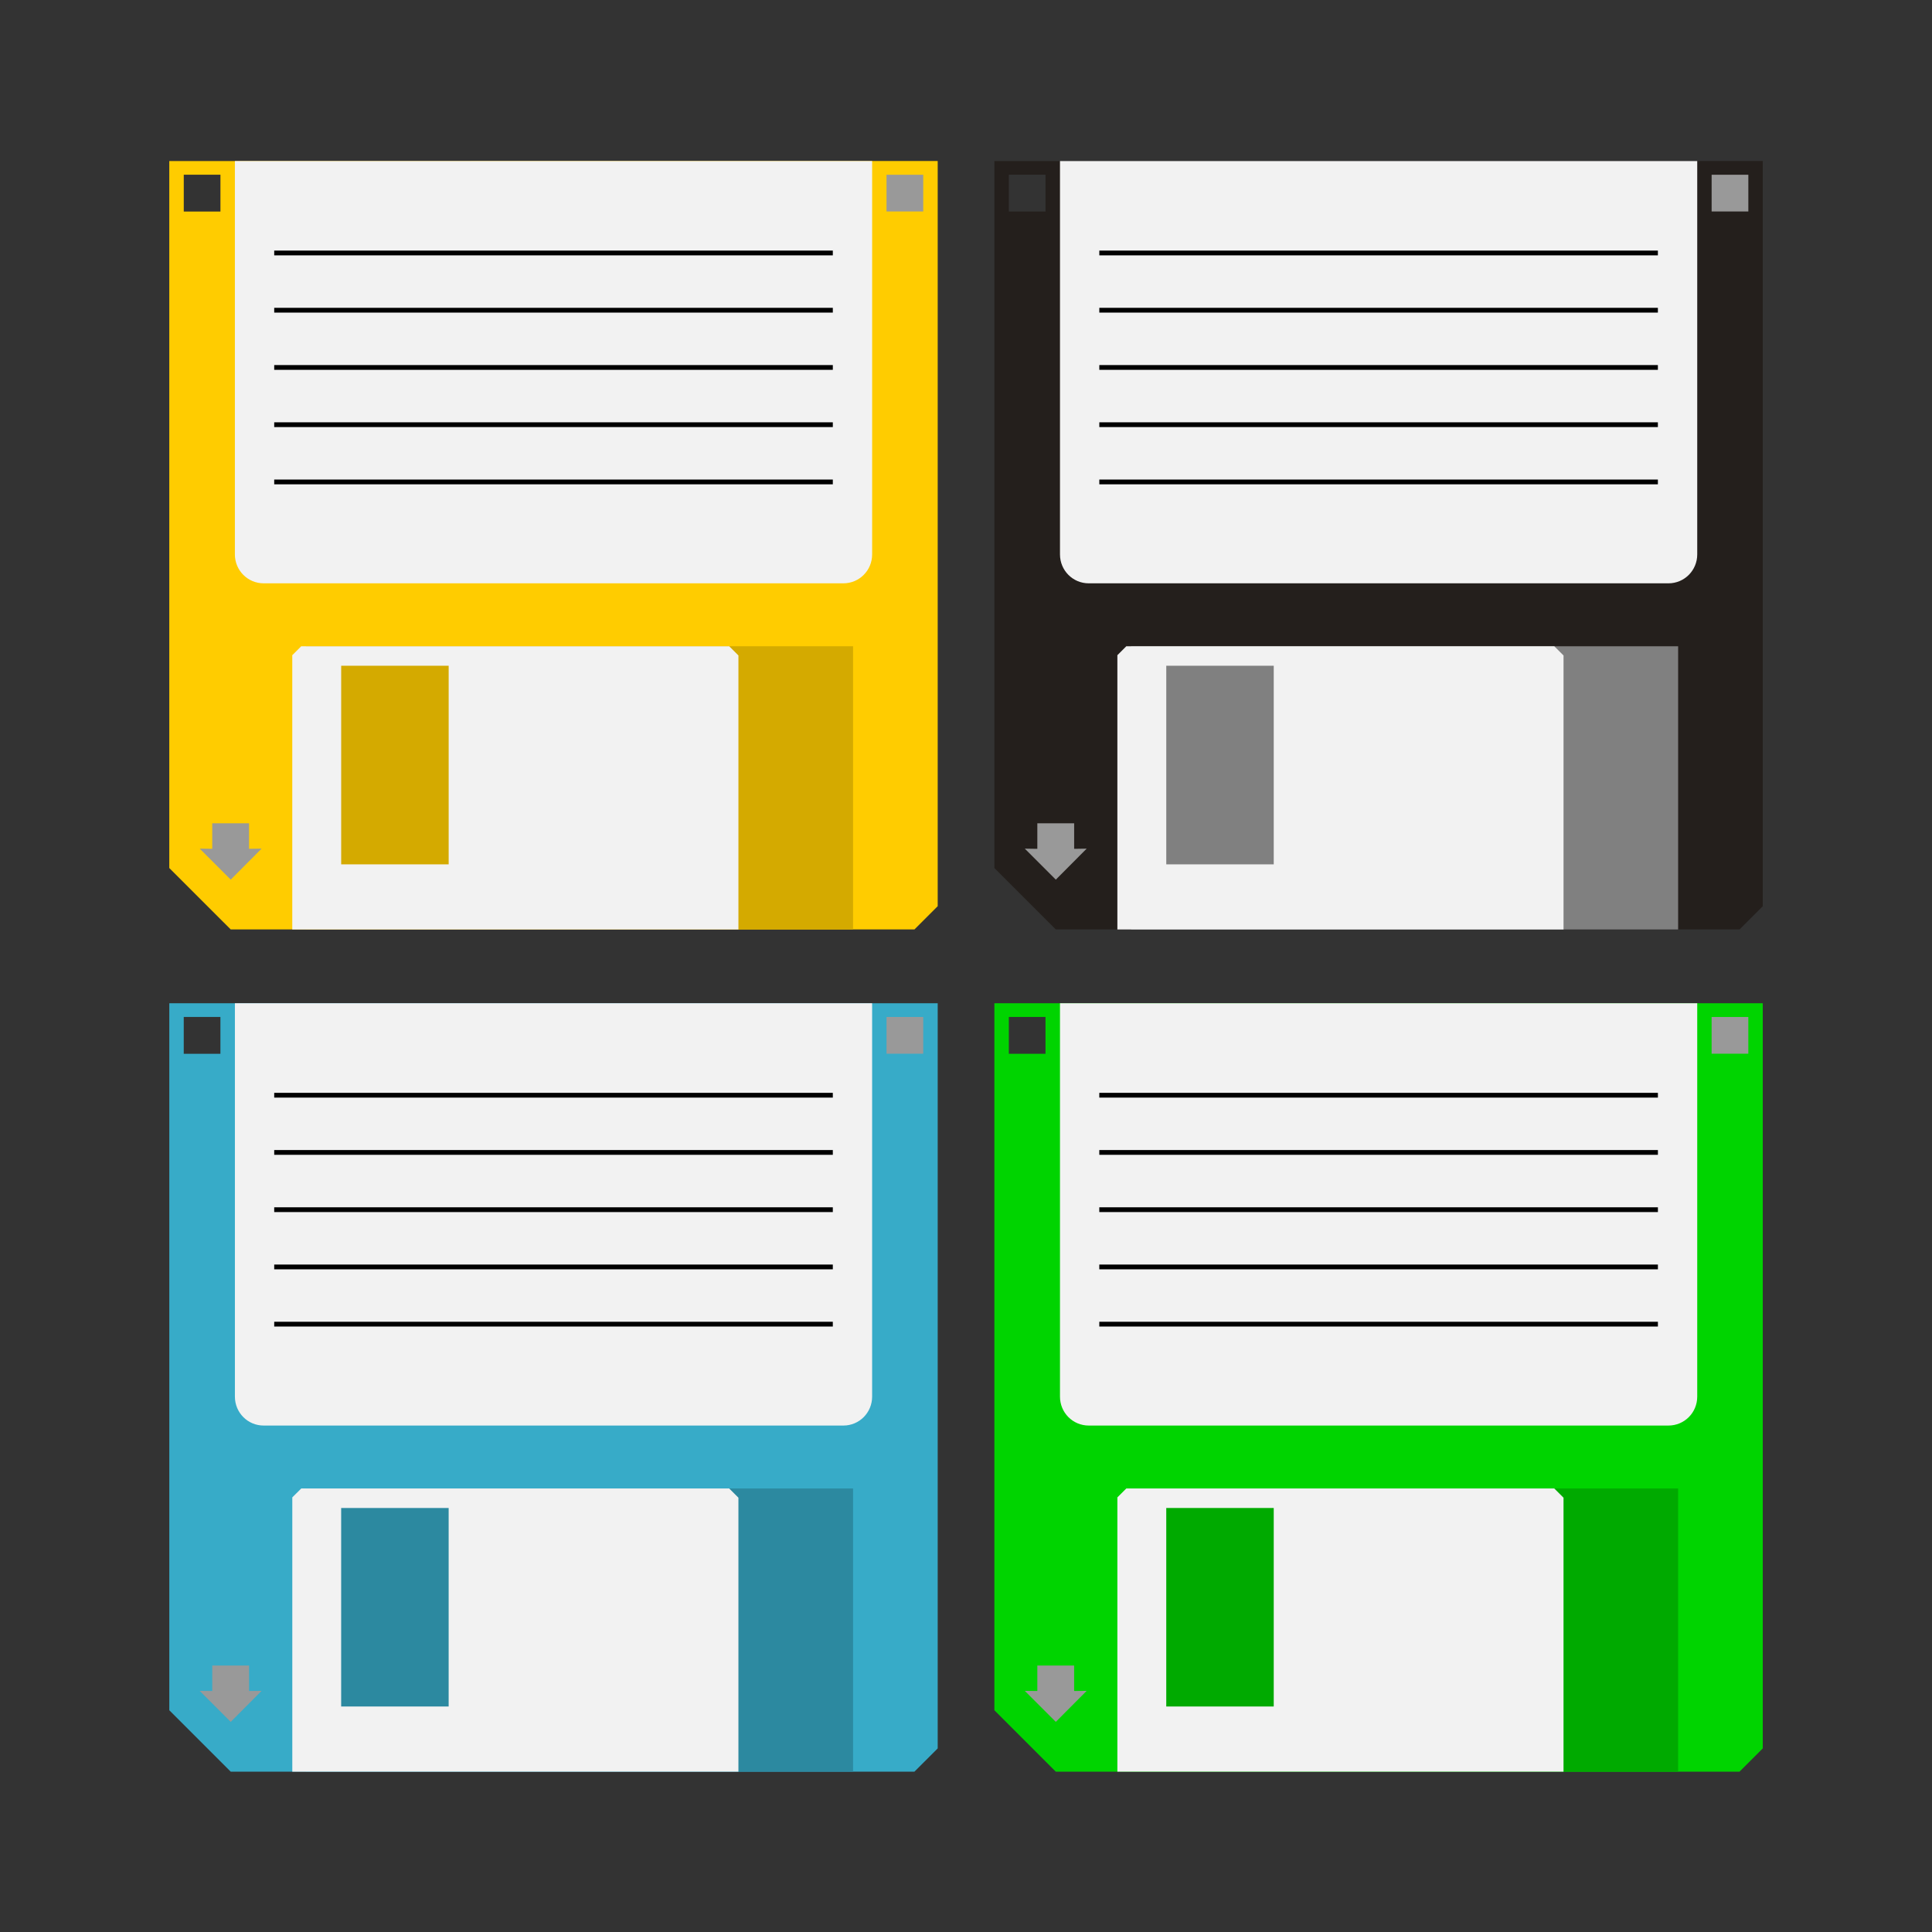 <svg:svg xmlns:dc="http://purl.org/dc/elements/1.1/" xmlns:ns1="http://sodipodi.sourceforge.net/DTD/sodipodi-0.dtd" xmlns:ns2="http://www.inkscape.org/namespaces/inkscape" xmlns:ns4="http://creativecommons.org/ns#" xmlns:rdf="http://www.w3.org/1999/02/22-rdf-syntax-ns#" xmlns:svg="http://www.w3.org/2000/svg" height="401.598" id="svg2" version="1.0" viewBox="-28.109 -26.24 401.598 401.598" width="401.598" ns1:docname="floppys.svg" ns1:version="0.32" ns2:export-filename="/home/one/Bureau/floppys.png" ns2:export-xdpi="78.110367" ns2:export-ydpi="78.110367" ns2:output_extension="org.inkscape.output.svg.inkscape" ns2:version="0.46">
  <svg:rect x="-28.109" y="-26.24" width="401.598" height="401.598" fill="#333333" stroke="none"/>
  <ns1:namedview bordercolor="#666666" borderopacity="1.0" id="base" pagecolor="#ffffff" showgrid="true" showguides="true" ns2:bbox-nodes="true" ns2:bbox-paths="true" ns2:current-layer="layer1" ns2:cx="172.69695" ns2:cy="174.5607" ns2:document-units="px" ns2:guide-bbox="true" ns2:object-nodes="true" ns2:object-paths="true" ns2:pageopacity="0.0" ns2:pageshadow="2" ns2:snap-bbox="true" ns2:snap-center="false" ns2:snap-global="false" ns2:snap-intersection-grid-guide="false" ns2:snap-intersection-line-segments="false" ns2:zoom="0.83924962">
    <ns2:grid empspacing="3" enabled="false" gridanglex="30" gridanglez="30" id="grid2746" type="axonomgrid" units="mm" visible="true" />
  </ns1:namedview>
  <svg:g id="layer1" transform="translate(164.21 5.668)" ns2:groupmode="layer" ns2:label="Calque 1">
    <svg:g id="g2542" transform="matrix(.959 0 0 .959 -.834 -4.332)">
      <svg:path d="m15.863 6.145v153.25l13.312 13.31h148.2l5.04-5.04v-161.52l-166.56 0.005zm3.134 2.973h7.949v7.98h-7.949v-7.98z" id="rect2920" style="fill:#241f1c" />
      <svg:path d="m164.07 172.71v-61.39h-118.57l-0.004 61.39h118.57z" id="rect2968" style="fill:#808080" ns1:nodetypes="ccccc" />
      <svg:path d="m44.462 111.32l-1.939 1.94v59.45h96.707v-59.39l-2.01-2h-92.758zm8.659 4.23h23.295v43.04h-23.295v-43.04z" id="rect2932" style="fill:#f2f2f2" />
      <svg:path d="m30.084 6.151v6.268 67.623 11.373c0 3.464 2.772 6.268 6.236 6.268h125.65c3.46 0 6.24-2.804 6.24-6.268v-11.373-67.623-6.268h-6.24-125.65-6.236z" id="rect2943" style="fill:#f2f2f2" />
      <svg:path d="m159.68 26.078h-121.07" id="path2950" style="stroke:#000000;stroke-width:1.034px;fill:none" ns1:nodetypes="cc" />
      <svg:path d="m159.68 38.484h-121.07" id="path2952" style="stroke:#000000;stroke-width:1.034px;fill:none" ns1:nodetypes="cc" />
      <svg:path d="m159.68 50.891h-121.07" id="path2954" style="stroke:#000000;stroke-width:1.034px;fill:none" ns1:nodetypes="cc" />
      <svg:path d="m159.68 63.298h-121.07" id="path2956" style="stroke:#000000;stroke-width:1.034px;fill:none" ns1:nodetypes="cc" />
      <svg:path d="m159.68 75.705h-121.07" id="path2958" style="stroke:#000000;stroke-width:1.034px;fill:none" ns1:nodetypes="cc" />
      <svg:rect height="7.958" id="rect2964" style="fill:#999999" width="7.958" x="171.33" y="9.123" />
      <svg:path d="m25.173 149.7v5.53l-2.714-0.04 6.721 6.72 6.688-6.72-2.714 0.04v-5.53h-7.981z" id="rect3017" style="fill:#999999" />
      <svg:path d="m-162.98 6.145v153.25l13.32 13.31h148.2l5.038-5.04v-161.52l-166.56 0.005zm3.14 2.973h7.95v7.98h-7.95v-7.98z" id="path2452" style="fill:#ffcc00" />
      <svg:path d="m-14.769 172.71v-61.39h-118.57v61.39h118.57z" id="path2454" style="fill:#d4aa00" ns1:nodetypes="ccccc" />
      <svg:path d="m-134.38 111.32l-1.94 1.94v59.45h96.706v-59.39l-2.004-2h-92.762zm8.66 4.23h23.3v43.04h-23.3v-43.04z" id="path2456" style="fill:#f2f2f2" />
      <svg:path d="m-148.76 6.151v6.268 67.623 11.373c0 3.464 2.78 6.268 6.24 6.268h125.65c3.465 0 6.237-2.804 6.237-6.268v-11.373-67.623-6.268h-6.236-125.65-6.24z" id="path2458" style="fill:#f2f2f2" />
      <svg:path d="m-19.155 26.078h-121.08" id="path2460" style="stroke:#000000;stroke-width:1.034px;fill:none" ns1:nodetypes="cc" />
      <svg:path d="m-19.155 38.484h-121.08" id="path2462" style="stroke:#000000;stroke-width:1.034px;fill:none" ns1:nodetypes="cc" />
      <svg:path d="m-19.155 50.891h-121.08" id="path2464" style="stroke:#000000;stroke-width:1.034px;fill:none" ns1:nodetypes="cc" />
      <svg:path d="m-19.155 63.298h-121.08" id="path2466" style="stroke:#000000;stroke-width:1.034px;fill:none" ns1:nodetypes="cc" />
      <svg:path d="m-19.155 75.705h-121.08" id="path2468" style="stroke:#000000;stroke-width:1.034px;fill:none" ns1:nodetypes="cc" />
      <svg:rect height="7.958" id="rect2470" style="fill:#999999" width="7.958" x="-7.514" y="9.123" />
      <svg:path d="m-153.67 149.7v5.53l-2.71-0.04 6.72 6.72 6.69-6.72-2.72 0.04v-5.53h-7.98z" id="path2472" style="fill:#999999" />
    </svg:g>
    <svg:g id="g2518" transform="matrix(.959 0 0 .959 .351 6.992)">
      <svg:path d="m14.627 176.89v153.25l13.311 13.31h148.2l5.04-5.04v-161.52h-166.55zm3.134 2.97h7.948v7.99h-7.948v-7.99z" id="path2474" style="fill:#00d400" />
      <svg:path d="m162.83 343.45v-61.38h-118.57l-0.001 61.38h118.57z" id="path2476" style="fill:#00aa00" ns1:nodetypes="ccccc" />
      <svg:path d="m43.226 282.07l-1.939 1.93v59.45h96.703v-59.38l-2-2h-92.764zm8.658 4.23h23.295v43.03h-23.295v-43.03z" id="path2478" style="fill:#f2f2f2" />
      <svg:path d="m28.848 176.9v6.27 67.62 11.37c0 3.47 2.772 6.27 6.236 6.27h125.65c3.47 0 6.24-2.8 6.24-6.27v-11.37-67.62-6.27h-6.24-125.65-6.232z" id="path2480" style="fill:#f2f2f2" />
      <svg:path d="m158.45 196.83h-121.08" id="path2482" style="stroke:#000000;stroke-width:1.034px;fill:none" ns1:nodetypes="cc" />
      <svg:path d="m158.45 209.23h-121.08" id="path2484" style="stroke:#000000;stroke-width:1.034px;fill:none" ns1:nodetypes="cc" />
      <svg:path d="m158.45 221.64h-121.08" id="path2486" style="stroke:#000000;stroke-width:1.034px;fill:none" ns1:nodetypes="cc" />
      <svg:path d="m158.45 234.05h-121.08" id="path2488" style="stroke:#000000;stroke-width:1.034px;fill:none" ns1:nodetypes="cc" />
      <svg:path d="m158.45 246.45h-121.08" id="path2490" style="stroke:#000000;stroke-width:1.034px;fill:none" ns1:nodetypes="cc" />
      <svg:rect height="7.958" id="rect2492" style="fill:#999999" width="7.958" x="170.09" y="179.87" />
      <svg:path d="m23.937 320.45v5.52l-2.714-0.03 6.72 6.72 6.688-6.72-2.714 0.03v-5.52h-7.98z" id="path2494" style="fill:#999999" />
      <svg:path d="m-164.21 176.89v153.25l13.31 13.31h148.2l5.042-5.04v-161.52h-166.55zm3.13 2.97h7.95v7.99h-7.95v-7.99z" id="path2496" style="fill:#37abc8" />
      <svg:path d="m-16.005 343.45v-61.38h-118.58v61.38h118.58z" id="path2498" style="fill:#2c89a0" ns1:nodetypes="ccccc" />
      <svg:path d="m-135.61 282.07l-1.94 1.93v59.45h96.699v-59.38l-2.003-2h-92.756zm8.65 4.23h23.3v43.03h-23.3v-43.03z" id="path2500" style="fill:#f2f2f2" />
      <svg:path d="m-149.99 176.9v6.27 67.62 11.37c0 3.47 2.77 6.27 6.23 6.27h125.66c3.459 0 6.23-2.8 6.23-6.27v-11.37-67.62-6.27h-6.235-125.66-6.23z" id="path2502" style="fill:#f2f2f2" />
      <svg:path d="m-20.391 196.83h-121.08" id="path2504" style="stroke:#000000;stroke-width:1.034px;fill:none" ns1:nodetypes="cc" />
      <svg:path d="m-20.391 209.23h-121.08" id="path2506" style="stroke:#000000;stroke-width:1.034px;fill:none" ns1:nodetypes="cc" />
      <svg:path d="m-20.391 221.64h-121.08" id="path2508" style="stroke:#000000;stroke-width:1.034px;fill:none" ns1:nodetypes="cc" />
      <svg:path d="m-20.391 234.05h-121.08" id="path2510" style="stroke:#000000;stroke-width:1.034px;fill:none" ns1:nodetypes="cc" />
      <svg:path d="m-20.391 246.45h-121.08" id="path2512" style="stroke:#000000;stroke-width:1.034px;fill:none" ns1:nodetypes="cc" />
      <svg:rect height="7.958" id="rect2514" style="fill:#999999" width="7.958" x="-8.751" y="179.87" />
      <svg:path d="m-154.9 320.45v5.52l-2.72-0.03 6.72 6.72 6.69-6.72-2.71 0.03v-5.52h-7.98z" id="path2516" style="fill:#999999" />
    </svg:g>
  </svg:g>
</svg:svg>